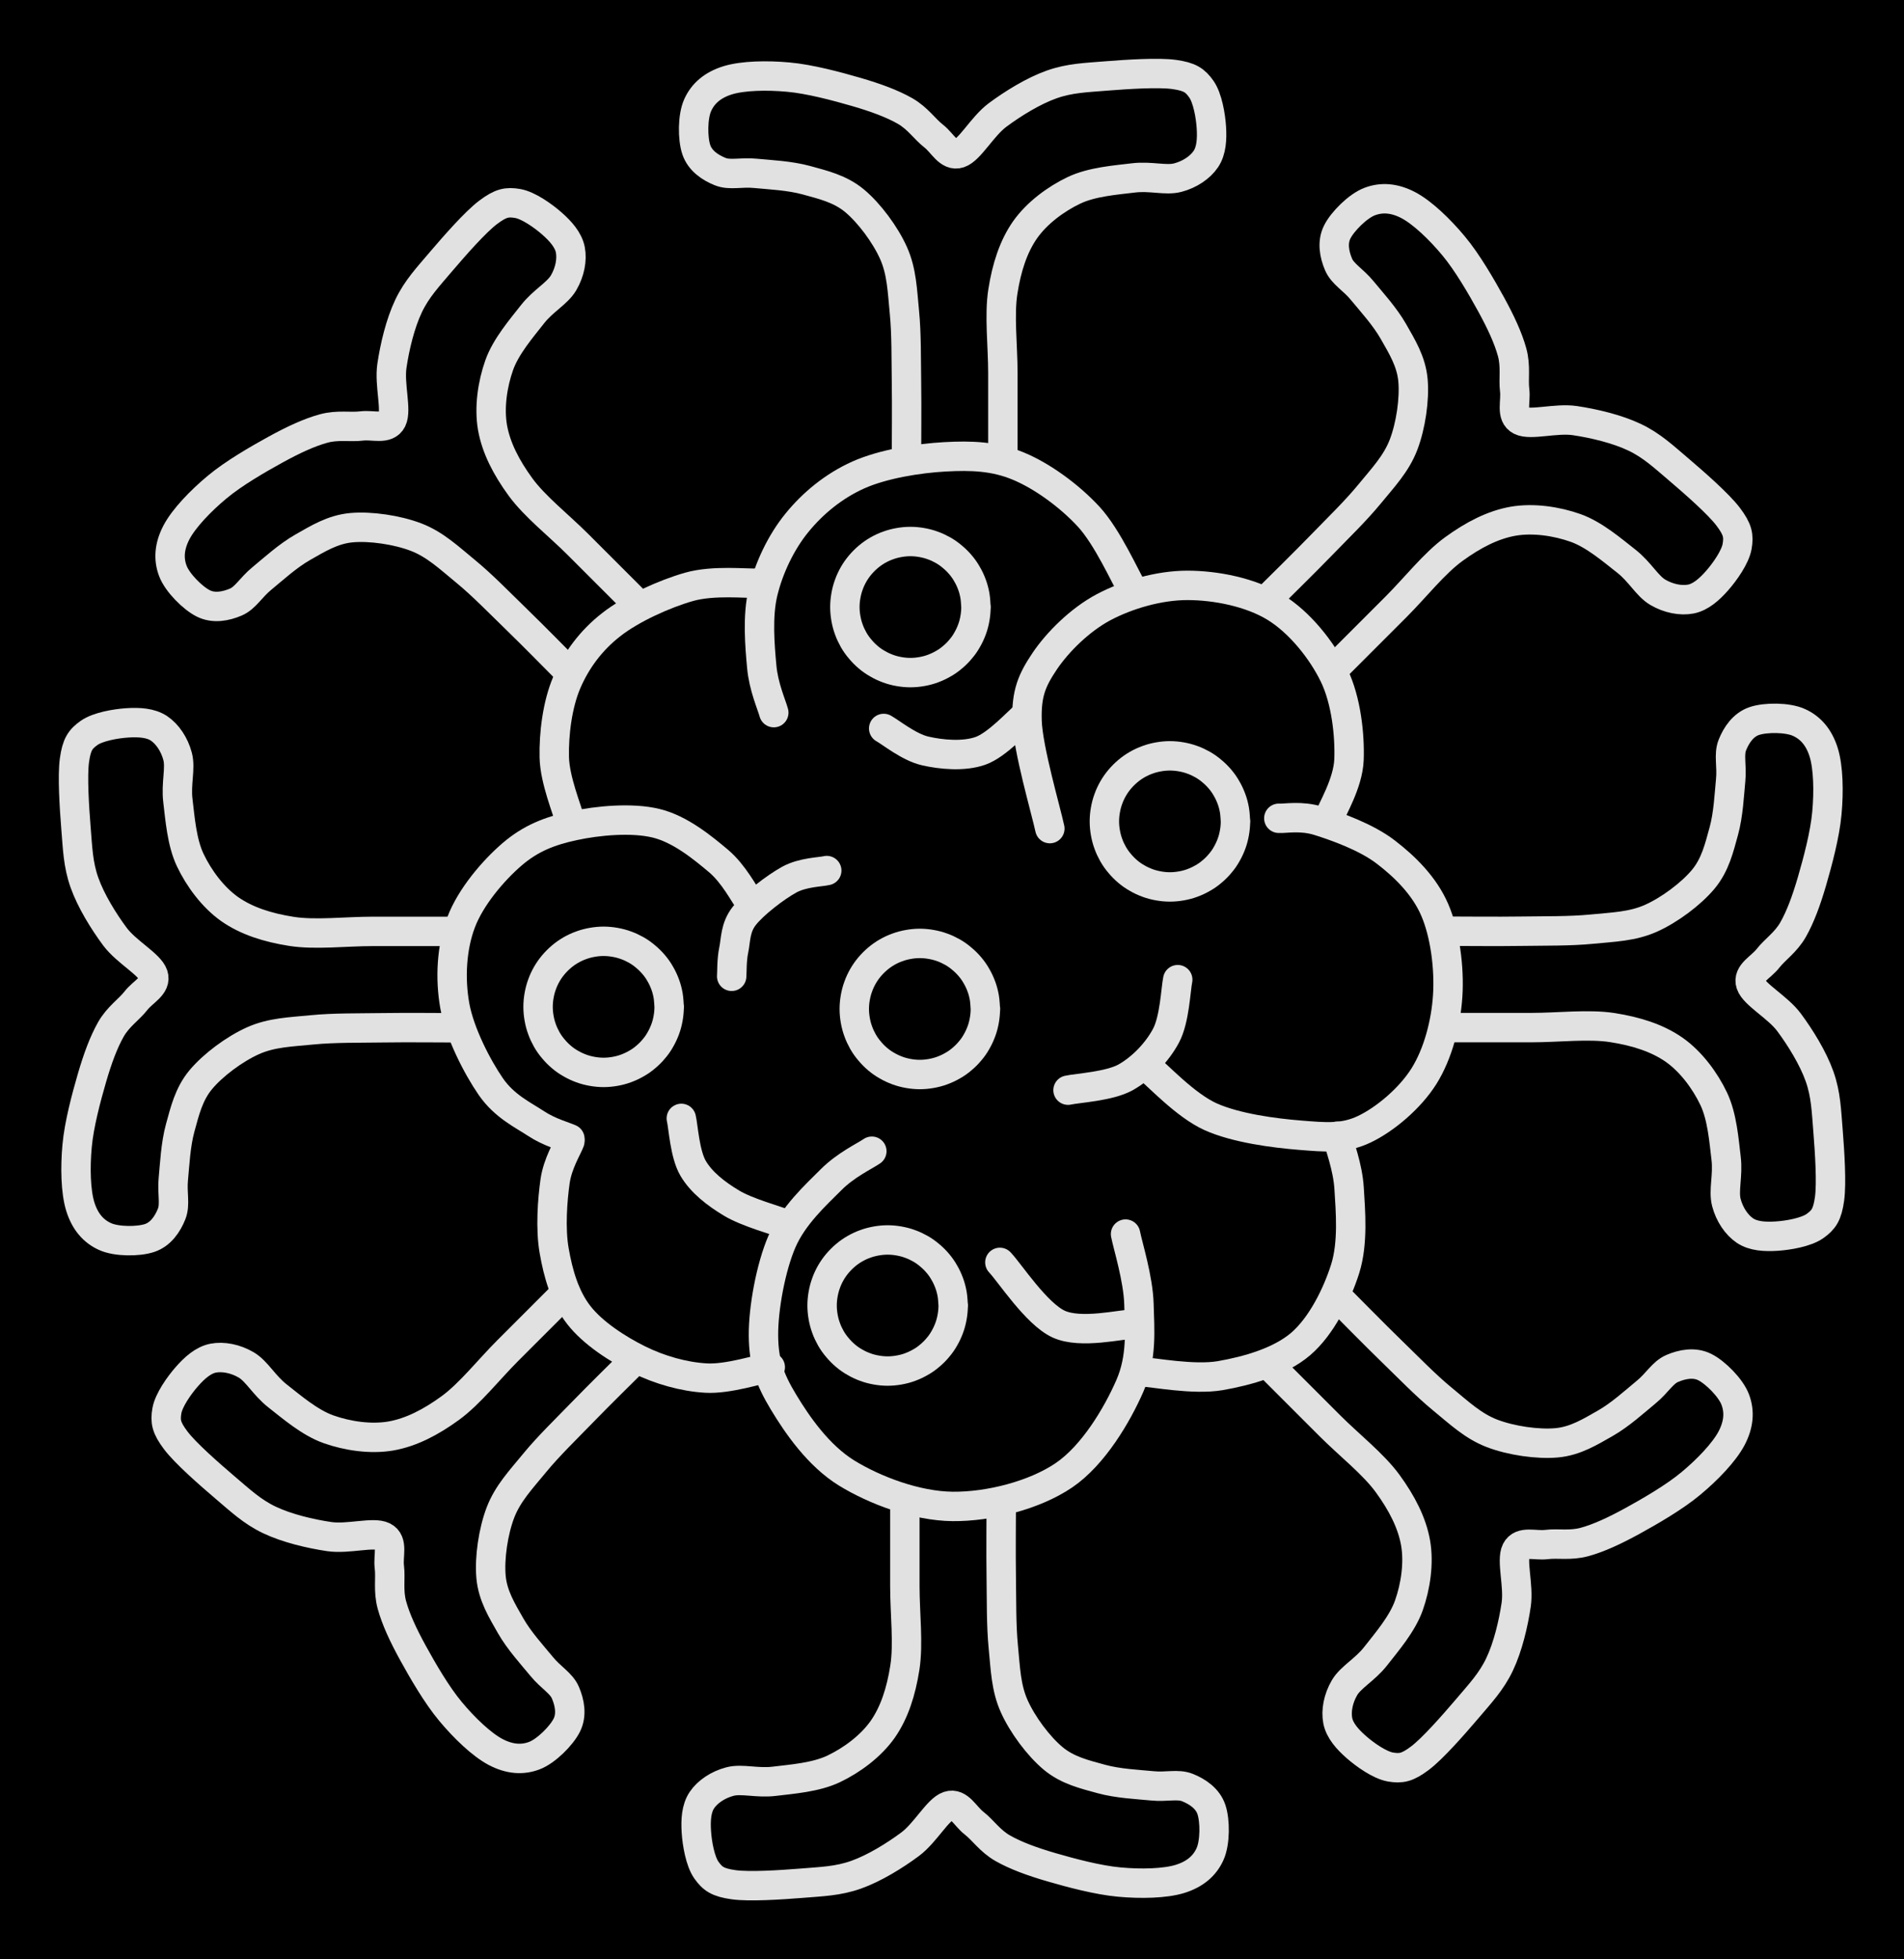 <svg version="1.1" xmlns="http://www.w3.org/2000/svg" viewBox="0 0 258.972 266.457" width="258.972" height="266.457" class="excalidraw-svg"><!-- svg-source:excalidraw --><defs><style class="style-fonts">
      </style></defs><rect x="0" y="0" width="258.972" height="266.457" fill="#000000"></rect><g stroke-linecap="round"><g transform="translate(112.449 118.399) rotate(0 -6.464 7.19)"><path d="M0 0 C-0.85 0.21, -3.25 0.22, -5.11 1.24 C-6.98 2.27, -9.96 4.56, -11.21 6.16 C-12.47 7.75, -12.36 9.44, -12.65 10.81 C-12.94 12.18, -12.88 13.79, -12.93 14.38 M0 0 C-0.85 0.21, -3.25 0.22, -5.11 1.24 C-6.98 2.27, -9.96 4.56, -11.21 6.16 C-12.47 7.75, -12.36 9.44, -12.65 10.81 C-12.94 12.18, -12.88 13.79, -12.93 14.38" stroke="#E1E1E1" stroke-width="4" fill="none"></path></g></g><mask></mask><g stroke-linecap="round"><g transform="translate(101.944 122.605) rotate(0 -20.04 10.816)"><path d="M0 0 C-0.71 -0.92, -2.12 -3.75, -4.24 -5.53 C-6.35 -7.3, -9.43 -9.85, -12.71 -10.64 C-15.99 -11.44, -20.65 -11.01, -23.91 -10.3 C-27.17 -9.6, -29.75 -8.6, -32.3 -6.41 C-34.85 -4.22, -37.94 -0.6, -39.23 2.84 C-40.53 6.28, -40.75 10.48, -40.08 14.21 C-39.4 17.93, -37.02 22.52, -35.18 25.19 C-33.34 27.85, -30.81 29.03, -29.02 30.21 C-27.23 31.39, -25.2 31.93, -24.43 32.28 M0 0 C-0.71 -0.92, -2.12 -3.75, -4.24 -5.53 C-6.35 -7.3, -9.43 -9.85, -12.71 -10.64 C-15.99 -11.44, -20.65 -11.01, -23.91 -10.3 C-27.17 -9.6, -29.75 -8.6, -32.3 -6.41 C-34.85 -4.22, -37.94 -0.6, -39.23 2.84 C-40.53 6.28, -40.75 10.48, -40.08 14.21 C-39.4 17.93, -37.02 22.52, -35.18 25.19 C-33.34 27.85, -30.81 29.03, -29.02 30.21 C-27.23 31.39, -25.2 31.93, -24.43 32.28" stroke="#E1E1E1" stroke-width="4" fill="none"></path></g></g><mask></mask><g stroke-linecap="round"><g transform="translate(77.508 155.222) rotate(0 12.562 16.102)"><path d="M0 0 C-0.33 0.91, -1.65 2.96, -2.01 5.44 C-2.36 7.92, -2.67 11.87, -2.13 14.9 C-1.6 17.93, -0.71 21.15, 1.21 23.62 C3.12 26.08, 6.47 28.25, 9.35 29.68 C12.23 31.11, 15.53 32.03, 18.51 32.2 C21.5 32.38, 25.8 30.97, 27.26 30.72 M0 0 C-0.33 0.91, -1.65 2.96, -2.01 5.44 C-2.36 7.92, -2.67 11.87, -2.13 14.9 C-1.6 17.93, -0.71 21.15, 1.21 23.62 C3.12 26.08, 6.47 28.25, 9.35 29.68 C12.23 31.11, 15.53 32.03, 18.51 32.2 C21.5 32.38, 25.8 30.97, 27.26 30.72" stroke="#E1E1E1" stroke-width="4" fill="none"></path></g></g><mask></mask><g stroke-linecap="round"><g transform="translate(118.582 156.57) rotate(0 10.794 24.156)"><path d="M0 0 C-0.93 0.65, -3.52 1.84, -5.56 3.89 C-7.6 5.93, -10.69 8.74, -12.22 12.27 C-13.75 15.8, -14.77 21.42, -14.74 25.07 C-14.71 28.71, -13.9 31, -12.02 34.11 C-10.14 37.23, -7.27 41.39, -3.44 43.76 C0.4 46.12, 6.06 48.26, 10.99 48.31 C15.92 48.36, 22.11 46.8, 26.13 44.07 C30.15 41.34, 33.39 35.82, 35.09 31.93 C36.79 28.05, 36.42 24.22, 36.33 20.78 C36.23 17.33, 34.82 12.86, 34.51 11.27 M0 0 C-0.93 0.65, -3.52 1.84, -5.56 3.89 C-7.6 5.93, -10.69 8.74, -12.22 12.27 C-13.75 15.8, -14.77 21.42, -14.74 25.07 C-14.71 28.71, -13.9 31, -12.02 34.11 C-10.14 37.23, -7.27 41.39, -3.44 43.76 C0.4 46.12, 6.06 48.26, 10.99 48.31 C15.92 48.36, 22.11 46.8, 26.13 44.07 C30.15 41.34, 33.39 35.82, 35.09 31.93 C36.79 28.05, 36.42 24.22, 36.33 20.78 C36.23 17.33, 34.82 12.86, 34.51 11.27" stroke="#E1E1E1" stroke-width="4" fill="none"></path></g></g><mask></mask><g stroke-linecap="round"><g transform="translate(155.051 186.544) rotate(0 14.227 -15.732)"><path d="M0 0 C1.82 0.09, 7.27 1.17, 10.91 0.55 C14.55 -0.08, 19.01 -1.32, 21.85 -3.75 C24.68 -6.17, 26.81 -10.49, 27.92 -14.01 C29.02 -17.53, 28.63 -21.88, 28.45 -24.88 C28.27 -27.88, 27.1 -30.82, 26.83 -32.01 M0 0 C1.82 0.09, 7.27 1.17, 10.91 0.55 C14.55 -0.08, 19.01 -1.32, 21.85 -3.75 C24.68 -6.17, 26.81 -10.49, 27.92 -14.01 C29.02 -17.53, 28.63 -21.88, 28.45 -24.88 C28.27 -27.88, 27.1 -30.82, 26.83 -32.01" stroke="#E1E1E1" stroke-width="4" fill="none"></path></g></g><mask></mask><g stroke-linecap="round"><g transform="translate(145.269 148.267) rotate(0 7.46 -7.516)"><path d="M0 0 C1.3 -0.29, 5.6 -0.51, 7.82 -1.74 C10.04 -2.98, 12.14 -5.18, 13.32 -7.4 C14.51 -9.61, 14.65 -13.76, 14.92 -15.03 M0 0 C1.3 -0.29, 5.6 -0.51, 7.82 -1.74 C10.04 -2.98, 12.14 -5.18, 13.32 -7.4 C14.51 -9.61, 14.65 -13.76, 14.92 -15.03" stroke="#E1E1E1" stroke-width="4" fill="none"></path></g></g><mask></mask><g stroke-linecap="round"><g transform="translate(155.988 145.059) rotate(0 20.46 -12.22)"><path d="M0 0 C1.45 1.14, 5.22 5.27, 8.69 6.83 C12.16 8.38, 17.33 9.05, 20.81 9.33 C24.3 9.61, 26.77 9.86, 29.58 8.52 C32.4 7.18, 35.81 4.31, 37.7 1.29 C39.59 -1.74, 40.68 -5.87, 40.92 -9.63 C41.16 -13.4, 40.57 -18.05, 39.16 -21.31 C37.76 -24.57, 35.11 -27.18, 32.48 -29.19 C29.85 -31.21, 25.8 -32.65, 23.38 -33.41 C20.96 -34.17, 18.85 -33.71, 17.95 -33.77 M0 0 C1.45 1.14, 5.22 5.27, 8.69 6.83 C12.16 8.38, 17.33 9.05, 20.81 9.33 C24.3 9.61, 26.77 9.86, 29.58 8.52 C32.4 7.18, 35.81 4.31, 37.7 1.29 C39.59 -1.74, 40.68 -5.87, 40.92 -9.63 C41.16 -13.4, 40.57 -18.05, 39.16 -21.31 C37.76 -24.57, 35.11 -27.18, 32.48 -29.19 C29.85 -31.21, 25.8 -32.65, 23.38 -33.41 C20.96 -34.17, 18.85 -33.71, 17.95 -33.77" stroke="#E1E1E1" stroke-width="4" fill="none"></path></g></g><mask></mask><g stroke-linecap="round"><g transform="translate(180.684 111.433) rotate(0 -19.098 -15.282)"><path d="M0 0 C0.47 -1.35, 2.67 -4.86, 2.8 -8.13 C2.92 -11.39, 2.44 -16.14, 0.77 -19.59 C-0.91 -23.04, -3.92 -26.8, -7.24 -28.84 C-10.57 -30.88, -15.29 -31.82, -19.18 -31.82 C-23.07 -31.82, -27.35 -30.56, -30.58 -28.85 C-33.81 -27.13, -36.83 -24.11, -38.57 -21.54 C-40.3 -18.96, -41.11 -17.18, -40.99 -13.39 C-40.88 -9.59, -38.41 -1.18, -37.89 1.26 M0 0 C0.47 -1.35, 2.67 -4.86, 2.8 -8.13 C2.92 -11.39, 2.44 -16.14, 0.77 -19.59 C-0.91 -23.04, -3.92 -26.8, -7.24 -28.84 C-10.57 -30.88, -15.29 -31.82, -19.18 -31.82 C-23.07 -31.82, -27.35 -30.56, -30.58 -28.85 C-33.81 -27.13, -36.83 -24.11, -38.57 -21.54 C-40.3 -18.96, -41.11 -17.18, -40.99 -13.39 C-40.88 -9.59, -38.41 -1.18, -37.89 1.26" stroke="#E1E1E1" stroke-width="4" fill="none"></path></g></g><mask></mask><g stroke-linecap="round"><g transform="translate(120.195 99.072) rotate(0 9.651 0.649)"><path d="M0 0 C0.93 0.51, 3.42 2.54, 5.61 3.05 C7.8 3.56, 10.87 3.85, 13.15 3.05 C15.43 2.25, 18.28 -0.95, 19.3 -1.76 M0 0 C0.93 0.51, 3.42 2.54, 5.61 3.05 C7.8 3.56, 10.87 3.85, 13.15 3.05 C15.43 2.25, 18.28 -0.95, 19.3 -1.76" stroke="#E1E1E1" stroke-width="4" fill="none"></path></g></g><mask></mask><g stroke-linecap="round"><g transform="translate(154.097 80.261) rotate(0 -25.246 -0.735)"><path d="M0 0 C-1.01 -1.67, -3.44 -7.2, -6.04 -10.01 C-8.64 -12.82, -12.33 -15.52, -15.59 -16.87 C-18.84 -18.22, -21.96 -18.33, -25.59 -18.13 C-29.21 -17.93, -33.99 -17.16, -37.34 -15.67 C-40.69 -14.17, -43.54 -11.82, -45.7 -9.16 C-47.87 -6.51, -49.52 -3, -50.31 0.26 C-51.11 3.52, -50.74 7.66, -50.49 10.39 C-50.25 13.13, -49.13 15.61, -48.85 16.66 M0 0 C-1.01 -1.67, -3.44 -7.2, -6.04 -10.01 C-8.64 -12.82, -12.33 -15.52, -15.59 -16.87 C-18.84 -18.22, -21.96 -18.33, -25.59 -18.13 C-29.21 -17.93, -33.99 -17.16, -37.34 -15.67 C-40.69 -14.17, -43.54 -11.82, -45.7 -9.16 C-47.87 -6.51, -49.52 -3, -50.31 0.26 C-51.11 3.52, -50.74 7.66, -50.49 10.39 C-50.25 13.13, -49.13 15.61, -48.85 16.66" stroke="#E1E1E1" stroke-width="4" fill="none"></path></g></g><mask></mask><g stroke-linecap="round"><g transform="translate(103.08 79.312) rotate(0 -13.846 16.126)"><path d="M0 0 C-1.56 0.08, -6.03 -0.44, -9.35 0.5 C-12.67 1.44, -17.16 3.46, -19.93 5.63 C-22.71 7.79, -24.7 10.51, -25.99 13.51 C-27.28 16.52, -27.76 20.55, -27.69 23.67 C-27.62 26.79, -25.92 30.82, -25.57 32.25 M0 0 C-1.56 0.08, -6.03 -0.44, -9.35 0.5 C-12.67 1.44, -17.16 3.46, -19.93 5.63 C-22.71 7.79, -24.7 10.51, -25.99 13.51 C-27.28 16.52, -27.76 20.55, -27.69 23.67 C-27.62 26.79, -25.92 30.82, -25.57 32.25" stroke="#E1E1E1" stroke-width="4" fill="none"></path></g></g><mask></mask><g stroke-linecap="round" transform="translate(114.915 73.647) rotate(0 8.914 8.914)"><path d="M17.83 8.91 C17.83 9.43, 17.78 9.95, 17.69 10.46 C17.6 10.97, 17.47 11.48, 17.29 11.96 C17.11 12.45, 16.89 12.92, 16.63 13.37 C16.38 13.82, 16.08 14.25, 15.74 14.64 C15.41 15.04, 15.04 15.41, 14.64 15.74 C14.25 16.08, 13.82 16.38, 13.37 16.63 C12.92 16.89, 12.45 17.11, 11.96 17.29 C11.48 17.47, 10.97 17.6, 10.46 17.69 C9.95 17.78, 9.43 17.83, 8.91 17.83 C8.4 17.83, 7.87 17.78, 7.37 17.69 C6.86 17.6, 6.35 17.47, 5.87 17.29 C5.38 17.11, 4.9 16.89, 4.46 16.63 C4.01 16.38, 3.58 16.08, 3.18 15.74 C2.79 15.41, 2.42 15.04, 2.09 14.64 C1.75 14.25, 1.45 13.82, 1.19 13.37 C0.94 12.92, 0.71 12.45, 0.54 11.96 C0.36 11.48, 0.23 10.97, 0.14 10.46 C0.05 9.95, 0 9.43, 0 8.91 C0 8.4, 0.05 7.87, 0.14 7.37 C0.23 6.86, 0.36 6.35, 0.54 5.87 C0.71 5.38, 0.94 4.9, 1.19 4.46 C1.45 4.01, 1.75 3.58, 2.09 3.18 C2.42 2.79, 2.79 2.42, 3.18 2.09 C3.58 1.75, 4.01 1.45, 4.46 1.19 C4.9 0.94, 5.38 0.71, 5.87 0.54 C6.35 0.36, 6.86 0.23, 7.37 0.14 C7.87 0.05, 8.4 0, 8.91 0 C9.43 0, 9.95 0.05, 10.46 0.14 C10.97 0.23, 11.48 0.36, 11.96 0.54 C12.45 0.71, 12.92 0.94, 13.37 1.19 C13.82 1.45, 14.25 1.75, 14.64 2.09 C15.04 2.42, 15.41 2.79, 15.74 3.18 C16.08 3.58, 16.38 4.01, 16.63 4.46 C16.89 4.9, 17.11 5.38, 17.29 5.87 C17.47 6.35, 17.6 6.86, 17.69 7.37 C17.78 7.87, 17.81 8.66, 17.83 8.91 C17.85 9.17, 17.85 8.66, 17.83 8.91" stroke="#E1E1E1" stroke-width="4" fill="none"></path></g><g stroke-linecap="round" transform="translate(150.211 102.796) rotate(0 8.914 8.914)"><path d="M17.83 8.91 C17.83 9.43, 17.78 9.95, 17.69 10.46 C17.6 10.97, 17.47 11.48, 17.29 11.96 C17.11 12.45, 16.89 12.92, 16.63 13.37 C16.38 13.82, 16.08 14.25, 15.74 14.64 C15.41 15.04, 15.04 15.41, 14.64 15.74 C14.25 16.08, 13.82 16.38, 13.37 16.63 C12.92 16.89, 12.45 17.11, 11.96 17.29 C11.48 17.47, 10.97 17.6, 10.46 17.69 C9.95 17.78, 9.43 17.83, 8.91 17.83 C8.4 17.83, 7.87 17.78, 7.37 17.69 C6.86 17.6, 6.35 17.47, 5.87 17.29 C5.38 17.11, 4.9 16.89, 4.46 16.63 C4.01 16.38, 3.58 16.08, 3.18 15.74 C2.79 15.41, 2.42 15.04, 2.09 14.64 C1.75 14.25, 1.45 13.82, 1.19 13.37 C0.94 12.92, 0.71 12.45, 0.54 11.96 C0.36 11.48, 0.23 10.97, 0.14 10.46 C0.05 9.95, 0 9.43, 0 8.91 C0 8.4, 0.05 7.87, 0.14 7.37 C0.23 6.86, 0.36 6.35, 0.54 5.87 C0.71 5.38, 0.94 4.9, 1.19 4.46 C1.45 4.01, 1.75 3.58, 2.09 3.18 C2.42 2.79, 2.79 2.42, 3.18 2.09 C3.58 1.75, 4.01 1.45, 4.46 1.19 C4.9 0.94, 5.38 0.71, 5.87 0.54 C6.35 0.36, 6.86 0.23, 7.37 0.14 C7.87 0.05, 8.4 0, 8.91 0 C9.43 0, 9.95 0.05, 10.46 0.14 C10.97 0.23, 11.48 0.36, 11.96 0.54 C12.45 0.71, 12.92 0.94, 13.37 1.19 C13.82 1.45, 14.25 1.75, 14.64 2.09 C15.04 2.42, 15.41 2.79, 15.74 3.18 C16.08 3.58, 16.38 4.01, 16.63 4.46 C16.89 4.9, 17.11 5.38, 17.29 5.87 C17.47 6.35, 17.6 6.86, 17.69 7.37 C17.78 7.87, 17.81 8.66, 17.83 8.91 C17.85 9.17, 17.85 8.66, 17.83 8.91" stroke="#E1E1E1" stroke-width="4" fill="none"></path></g><g stroke-linecap="round" transform="translate(116.194 128.307) rotate(0 8.914 8.914)"><path d="M17.83 8.91 C17.83 9.43, 17.78 9.95, 17.69 10.46 C17.6 10.97, 17.47 11.48, 17.29 11.96 C17.11 12.45, 16.89 12.92, 16.63 13.37 C16.38 13.82, 16.08 14.25, 15.74 14.64 C15.41 15.04, 15.04 15.41, 14.64 15.74 C14.25 16.08, 13.82 16.38, 13.37 16.63 C12.92 16.89, 12.45 17.11, 11.96 17.29 C11.48 17.47, 10.97 17.6, 10.46 17.69 C9.95 17.78, 9.43 17.83, 8.91 17.83 C8.4 17.83, 7.87 17.78, 7.37 17.69 C6.86 17.6, 6.35 17.47, 5.87 17.29 C5.38 17.11, 4.9 16.89, 4.46 16.63 C4.01 16.38, 3.58 16.08, 3.18 15.74 C2.79 15.41, 2.42 15.04, 2.09 14.64 C1.75 14.25, 1.45 13.82, 1.19 13.37 C0.94 12.92, 0.71 12.45, 0.54 11.96 C0.36 11.48, 0.23 10.97, 0.14 10.46 C0.05 9.95, 0 9.43, 0 8.91 C0 8.4, 0.05 7.87, 0.14 7.37 C0.23 6.86, 0.36 6.35, 0.54 5.87 C0.71 5.38, 0.94 4.9, 1.19 4.46 C1.45 4.01, 1.75 3.58, 2.09 3.18 C2.42 2.79, 2.79 2.42, 3.18 2.09 C3.58 1.75, 4.01 1.45, 4.46 1.19 C4.9 0.94, 5.38 0.71, 5.87 0.54 C6.35 0.36, 6.86 0.23, 7.37 0.14 C7.87 0.05, 8.4 0, 8.91 0 C9.43 0, 9.95 0.05, 10.46 0.14 C10.97 0.23, 11.48 0.36, 11.96 0.54 C12.45 0.71, 12.92 0.94, 13.37 1.19 C13.82 1.45, 14.25 1.75, 14.64 2.09 C15.04 2.42, 15.41 2.79, 15.74 3.18 C16.08 3.58, 16.38 4.01, 16.63 4.46 C16.89 4.9, 17.11 5.38, 17.29 5.87 C17.47 6.35, 17.6 6.86, 17.69 7.37 C17.78 7.87, 17.81 8.66, 17.83 8.91 C17.85 9.17, 17.85 8.66, 17.83 8.91" stroke="#E1E1E1" stroke-width="4" fill="none"></path></g><g stroke-linecap="round" transform="translate(73.185 128.02) rotate(0 8.914 8.914)"><path d="M17.83 8.91 C17.83 9.43, 17.78 9.95, 17.69 10.46 C17.6 10.97, 17.47 11.48, 17.29 11.96 C17.11 12.45, 16.89 12.92, 16.63 13.37 C16.38 13.82, 16.08 14.25, 15.74 14.64 C15.41 15.04, 15.04 15.41, 14.64 15.74 C14.25 16.08, 13.82 16.38, 13.37 16.63 C12.92 16.89, 12.45 17.11, 11.96 17.29 C11.48 17.47, 10.97 17.6, 10.46 17.69 C9.95 17.78, 9.43 17.83, 8.91 17.83 C8.4 17.83, 7.87 17.78, 7.37 17.69 C6.86 17.6, 6.35 17.47, 5.87 17.29 C5.38 17.11, 4.9 16.89, 4.46 16.63 C4.01 16.38, 3.58 16.08, 3.18 15.74 C2.79 15.41, 2.42 15.04, 2.09 14.64 C1.75 14.25, 1.45 13.82, 1.19 13.37 C0.94 12.92, 0.71 12.45, 0.54 11.96 C0.36 11.48, 0.23 10.97, 0.14 10.46 C0.05 9.95, 0 9.43, 0 8.91 C0 8.4, 0.05 7.87, 0.14 7.37 C0.23 6.86, 0.36 6.35, 0.54 5.87 C0.71 5.38, 0.94 4.9, 1.19 4.46 C1.45 4.01, 1.75 3.58, 2.09 3.18 C2.42 2.79, 2.79 2.42, 3.18 2.09 C3.58 1.75, 4.01 1.45, 4.46 1.19 C4.9 0.94, 5.38 0.71, 5.87 0.54 C6.35 0.36, 6.86 0.23, 7.37 0.14 C7.87 0.05, 8.4 0, 8.91 0 C9.43 0, 9.95 0.05, 10.46 0.14 C10.97 0.23, 11.48 0.36, 11.96 0.54 C12.45 0.71, 12.92 0.94, 13.37 1.19 C13.82 1.45, 14.25 1.75, 14.64 2.09 C15.04 2.42, 15.41 2.79, 15.74 3.18 C16.08 3.58, 16.38 4.01, 16.63 4.46 C16.89 4.9, 17.11 5.38, 17.29 5.87 C17.47 6.35, 17.6 6.86, 17.69 7.37 C17.78 7.87, 17.81 8.66, 17.83 8.91 C17.85 9.17, 17.85 8.66, 17.83 8.91" stroke="#E1E1E1" stroke-width="4" fill="none"></path></g><g stroke-linecap="round" transform="translate(111.817 168.638) rotate(0 8.914 8.914)"><path d="M17.83 8.91 C17.83 9.43, 17.78 9.95, 17.69 10.46 C17.6 10.97, 17.47 11.48, 17.29 11.96 C17.11 12.45, 16.89 12.92, 16.63 13.37 C16.38 13.82, 16.08 14.25, 15.74 14.64 C15.41 15.04, 15.04 15.41, 14.64 15.74 C14.25 16.08, 13.82 16.38, 13.37 16.63 C12.92 16.89, 12.45 17.11, 11.96 17.29 C11.48 17.47, 10.97 17.6, 10.46 17.69 C9.95 17.78, 9.43 17.83, 8.91 17.83 C8.4 17.83, 7.87 17.78, 7.37 17.69 C6.86 17.6, 6.35 17.47, 5.87 17.29 C5.38 17.11, 4.9 16.89, 4.46 16.63 C4.01 16.38, 3.58 16.08, 3.18 15.74 C2.79 15.41, 2.42 15.04, 2.09 14.64 C1.75 14.25, 1.45 13.82, 1.19 13.37 C0.94 12.92, 0.71 12.45, 0.54 11.96 C0.36 11.48, 0.23 10.97, 0.14 10.46 C0.05 9.95, 0 9.43, 0 8.91 C0 8.4, 0.05 7.87, 0.14 7.37 C0.23 6.86, 0.36 6.35, 0.54 5.87 C0.71 5.38, 0.94 4.9, 1.19 4.46 C1.45 4.01, 1.75 3.58, 2.09 3.18 C2.42 2.79, 2.79 2.42, 3.18 2.09 C3.58 1.75, 4.01 1.45, 4.46 1.19 C4.9 0.94, 5.38 0.71, 5.87 0.54 C6.35 0.36, 6.86 0.23, 7.37 0.14 C7.87 0.05, 8.4 0, 8.91 0 C9.43 0, 9.95 0.05, 10.46 0.14 C10.97 0.23, 11.48 0.36, 11.96 0.54 C12.45 0.71, 12.92 0.94, 13.37 1.19 C13.82 1.45, 14.25 1.75, 14.64 2.09 C15.04 2.42, 15.41 2.79, 15.74 3.18 C16.08 3.58, 16.38 4.01, 16.63 4.46 C16.89 4.9, 17.11 5.38, 17.29 5.87 C17.47 6.35, 17.6 6.86, 17.69 7.37 C17.78 7.87, 17.81 8.66, 17.83 8.91 C17.85 9.17, 17.85 8.66, 17.83 8.91" stroke="#E1E1E1" stroke-width="4" fill="none"></path></g><g stroke-linecap="round"><g transform="translate(106.89 166.486) rotate(0 -7.109 -7.188)"><path d="M0 0 C-1.23 -0.48, -5.29 -1.59, -7.39 -2.86 C-9.49 -4.12, -11.48 -5.66, -12.61 -7.58 C-13.75 -9.5, -13.95 -13.24, -14.22 -14.38 M0 0 C-1.23 -0.48, -5.29 -1.59, -7.39 -2.86 C-9.49 -4.12, -11.48 -5.66, -12.61 -7.58 C-13.75 -9.5, -13.95 -13.24, -14.22 -14.38" stroke="#E1E1E1" stroke-width="4" fill="none"></path></g></g><mask></mask><g stroke-linecap="round"><g transform="translate(154.227 180.079) rotate(0 -9.113 -4.195)"><path d="M0 0 C-1.71 0, -7.21 1.4, -10.24 0 C-13.28 -1.4, -16.89 -6.99, -18.23 -8.39 M0 0 C-1.71 0, -7.21 1.4, -10.24 0 C-13.28 -1.4, -16.89 -6.99, -18.23 -8.39" stroke="#E1E1E1" stroke-width="4" fill="none"></path></g></g><mask></mask><g stroke-linecap="round"><g transform="translate(61.818 126.671) rotate(0 -25.838 6.672)"><path d="M0 0 C-1.85 0, -7.39 0, -11.09 0 C-14.78 0, -18.92 0.51, -22.17 0 C-25.42 -0.51, -28.28 -1.42, -30.58 -3.03 C-32.87 -4.65, -34.76 -7.22, -35.93 -9.67 C-37.1 -12.12, -37.33 -15.39, -37.62 -17.75 C-37.91 -20.1, -37.23 -22.15, -37.66 -23.79 C-38.09 -25.43, -39.05 -26.84, -40.19 -27.61 C-41.33 -28.37, -42.9 -28.46, -44.48 -28.36 C-46.07 -28.26, -48.49 -27.84, -49.69 -27 C-50.89 -26.15, -51.39 -25.44, -51.69 -23.29 C-51.99 -21.14, -51.71 -16.89, -51.49 -14.11 C-51.26 -11.33, -51.21 -9.1, -50.33 -6.63 C-49.45 -4.15, -47.74 -1.38, -46.18 0.72 C-44.62 2.81, -41.45 4.48, -40.97 5.93 C-40.49 7.38, -42.36 8.18, -43.32 9.42 C-44.28 10.65, -45.73 11.57, -46.73 13.32 C-47.73 15.08, -48.54 17.29, -49.31 19.93 C-50.08 22.58, -51.07 26.27, -51.33 29.18 C-51.6 32.1, -51.53 35.37, -50.9 37.42 C-50.26 39.48, -49.11 40.79, -47.54 41.5 C-45.97 42.22, -42.98 42.21, -41.47 41.7 C-39.96 41.2, -39.02 39.8, -38.48 38.45 C-37.94 37.11, -38.44 35.6, -38.24 33.64 C-38.05 31.69, -37.93 28.98, -37.31 26.73 C-36.69 24.49, -36.16 22.15, -34.51 20.17 C-32.86 18.19, -29.93 16, -27.4 14.87 C-24.87 13.74, -22.28 13.68, -19.34 13.39 C-16.4 13.1, -12.99 13.16, -9.76 13.11 C-6.53 13.06, -1.62 13.11, 0.01 13.11 M0 0 C-1.85 0, -7.39 0, -11.09 0 C-14.78 0, -18.92 0.51, -22.17 0 C-25.42 -0.51, -28.28 -1.42, -30.58 -3.03 C-32.87 -4.65, -34.76 -7.22, -35.93 -9.67 C-37.1 -12.12, -37.33 -15.39, -37.62 -17.75 C-37.91 -20.1, -37.23 -22.15, -37.66 -23.79 C-38.09 -25.43, -39.05 -26.84, -40.19 -27.61 C-41.33 -28.37, -42.9 -28.46, -44.48 -28.36 C-46.07 -28.26, -48.49 -27.84, -49.69 -27 C-50.89 -26.15, -51.39 -25.44, -51.69 -23.29 C-51.99 -21.14, -51.71 -16.89, -51.49 -14.11 C-51.26 -11.33, -51.21 -9.1, -50.33 -6.63 C-49.45 -4.15, -47.74 -1.38, -46.18 0.72 C-44.62 2.81, -41.45 4.48, -40.97 5.93 C-40.49 7.38, -42.36 8.18, -43.32 9.42 C-44.28 10.65, -45.73 11.57, -46.73 13.32 C-47.73 15.08, -48.54 17.29, -49.31 19.93 C-50.08 22.58, -51.07 26.27, -51.33 29.18 C-51.6 32.1, -51.53 35.37, -50.9 37.42 C-50.26 39.48, -49.11 40.79, -47.54 41.5 C-45.97 42.22, -42.98 42.21, -41.47 41.7 C-39.96 41.2, -39.02 39.8, -38.48 38.45 C-37.94 37.11, -38.44 35.6, -38.24 33.64 C-38.05 31.69, -37.93 28.98, -37.31 26.73 C-36.69 24.49, -36.16 22.15, -34.51 20.17 C-32.86 18.19, -29.93 16, -27.4 14.87 C-24.87 13.74, -22.28 13.68, -19.34 13.39 C-16.4 13.1, -12.99 13.16, -9.76 13.11 C-6.53 13.06, -1.62 13.11, 0.01 13.11" stroke="#E1E1E1" stroke-width="4" fill="none"></path></g></g><mask></mask><g stroke-linecap="round"><g transform="translate(89.318 61.682) rotate(45 -25.838 6.672)"><path d="M0 0 C-1.85 0, -7.39 0, -11.09 0 C-14.78 0, -18.92 0.51, -22.17 0 C-25.42 -0.51, -28.28 -1.42, -30.58 -3.03 C-32.87 -4.65, -34.76 -7.22, -35.93 -9.67 C-37.1 -12.12, -37.33 -15.39, -37.62 -17.75 C-37.91 -20.1, -37.23 -22.15, -37.66 -23.79 C-38.09 -25.43, -39.05 -26.84, -40.19 -27.61 C-41.33 -28.37, -42.9 -28.46, -44.48 -28.36 C-46.07 -28.26, -48.49 -27.84, -49.69 -27 C-50.89 -26.15, -51.39 -25.44, -51.69 -23.29 C-51.99 -21.14, -51.71 -16.89, -51.49 -14.11 C-51.26 -11.33, -51.21 -9.1, -50.33 -6.63 C-49.45 -4.15, -47.74 -1.38, -46.18 0.72 C-44.62 2.81, -41.45 4.48, -40.97 5.93 C-40.49 7.38, -42.36 8.18, -43.32 9.42 C-44.28 10.65, -45.73 11.57, -46.73 13.32 C-47.73 15.08, -48.54 17.29, -49.31 19.93 C-50.08 22.58, -51.07 26.27, -51.33 29.18 C-51.6 32.1, -51.53 35.37, -50.9 37.42 C-50.26 39.48, -49.11 40.79, -47.54 41.5 C-45.97 42.22, -42.98 42.21, -41.47 41.7 C-39.96 41.2, -39.02 39.8, -38.48 38.45 C-37.94 37.11, -38.44 35.6, -38.24 33.64 C-38.05 31.69, -37.93 28.98, -37.31 26.73 C-36.69 24.49, -36.16 22.15, -34.51 20.17 C-32.86 18.19, -29.93 16, -27.4 14.87 C-24.87 13.74, -22.28 13.68, -19.34 13.39 C-16.4 13.1, -12.99 13.16, -9.76 13.11 C-6.53 13.06, -1.62 13.11, 0.01 13.11 M0 0 C-1.85 0, -7.39 0, -11.09 0 C-14.78 0, -18.92 0.51, -22.17 0 C-25.42 -0.51, -28.28 -1.42, -30.58 -3.03 C-32.87 -4.65, -34.76 -7.22, -35.93 -9.67 C-37.1 -12.12, -37.33 -15.39, -37.62 -17.75 C-37.91 -20.1, -37.23 -22.15, -37.66 -23.79 C-38.09 -25.43, -39.05 -26.84, -40.19 -27.61 C-41.33 -28.37, -42.9 -28.46, -44.48 -28.36 C-46.07 -28.26, -48.49 -27.84, -49.69 -27 C-50.89 -26.15, -51.39 -25.44, -51.69 -23.29 C-51.99 -21.14, -51.71 -16.89, -51.49 -14.11 C-51.26 -11.33, -51.21 -9.1, -50.33 -6.63 C-49.45 -4.15, -47.74 -1.38, -46.18 0.72 C-44.62 2.81, -41.45 4.48, -40.97 5.93 C-40.49 7.38, -42.36 8.18, -43.32 9.42 C-44.28 10.65, -45.73 11.57, -46.73 13.32 C-47.73 15.08, -48.54 17.29, -49.31 19.93 C-50.08 22.58, -51.07 26.27, -51.33 29.18 C-51.6 32.1, -51.53 35.37, -50.9 37.42 C-50.26 39.48, -49.11 40.79, -47.54 41.5 C-45.97 42.22, -42.98 42.21, -41.47 41.7 C-39.96 41.2, -39.02 39.8, -38.48 38.45 C-37.94 37.11, -38.44 35.6, -38.24 33.64 C-38.05 31.69, -37.93 28.98, -37.31 26.73 C-36.69 24.49, -36.16 22.15, -34.51 20.17 C-32.86 18.19, -29.93 16, -27.4 14.87 C-24.87 13.74, -22.28 13.68, -19.34 13.39 C-16.4 13.1, -12.99 13.16, -9.76 13.11 C-6.53 13.06, -1.62 13.11, 0.01 13.11" stroke="#E1E1E1" stroke-width="4" fill="none"></path></g></g><mask></mask><g stroke-linecap="round"><g transform="translate(155.571 29.308) rotate(90 -25.838 6.672)"><path d="M0 0 C-1.85 0, -7.39 0, -11.09 0 C-14.78 0, -18.92 0.51, -22.17 0 C-25.42 -0.51, -28.28 -1.42, -30.58 -3.03 C-32.87 -4.65, -34.76 -7.22, -35.93 -9.67 C-37.1 -12.12, -37.33 -15.39, -37.62 -17.75 C-37.91 -20.1, -37.23 -22.15, -37.66 -23.79 C-38.09 -25.43, -39.05 -26.84, -40.19 -27.61 C-41.33 -28.37, -42.9 -28.46, -44.48 -28.36 C-46.07 -28.26, -48.49 -27.84, -49.69 -27 C-50.89 -26.15, -51.39 -25.44, -51.69 -23.29 C-51.99 -21.14, -51.71 -16.89, -51.49 -14.11 C-51.26 -11.33, -51.21 -9.1, -50.33 -6.63 C-49.45 -4.15, -47.74 -1.38, -46.18 0.72 C-44.62 2.81, -41.45 4.48, -40.97 5.93 C-40.49 7.38, -42.36 8.18, -43.32 9.42 C-44.28 10.65, -45.73 11.57, -46.73 13.32 C-47.73 15.08, -48.54 17.29, -49.31 19.93 C-50.08 22.58, -51.07 26.27, -51.33 29.18 C-51.6 32.1, -51.53 35.37, -50.9 37.42 C-50.26 39.48, -49.11 40.79, -47.54 41.5 C-45.97 42.22, -42.98 42.21, -41.47 41.7 C-39.96 41.2, -39.02 39.8, -38.48 38.45 C-37.94 37.11, -38.44 35.6, -38.24 33.64 C-38.05 31.69, -37.93 28.98, -37.31 26.73 C-36.69 24.49, -36.16 22.15, -34.51 20.17 C-32.86 18.19, -29.93 16, -27.4 14.87 C-24.87 13.74, -22.28 13.68, -19.34 13.39 C-16.4 13.1, -12.99 13.16, -9.76 13.11 C-6.53 13.06, -1.62 13.11, 0.01 13.11 M0 0 C-1.85 0, -7.39 0, -11.09 0 C-14.78 0, -18.92 0.51, -22.17 0 C-25.42 -0.51, -28.28 -1.42, -30.58 -3.03 C-32.87 -4.65, -34.76 -7.22, -35.93 -9.67 C-37.1 -12.12, -37.33 -15.39, -37.62 -17.75 C-37.91 -20.1, -37.23 -22.15, -37.66 -23.79 C-38.09 -25.43, -39.05 -26.84, -40.19 -27.61 C-41.33 -28.37, -42.9 -28.46, -44.48 -28.36 C-46.07 -28.26, -48.49 -27.84, -49.69 -27 C-50.89 -26.15, -51.39 -25.44, -51.69 -23.29 C-51.99 -21.14, -51.71 -16.89, -51.49 -14.11 C-51.26 -11.33, -51.21 -9.1, -50.33 -6.63 C-49.45 -4.15, -47.74 -1.38, -46.18 0.72 C-44.62 2.81, -41.45 4.48, -40.97 5.93 C-40.49 7.38, -42.36 8.18, -43.32 9.42 C-44.28 10.65, -45.73 11.57, -46.73 13.32 C-47.73 15.08, -48.54 17.29, -49.31 19.93 C-50.08 22.58, -51.07 26.27, -51.33 29.18 C-51.6 32.1, -51.53 35.37, -50.9 37.42 C-50.26 39.48, -49.11 40.79, -47.54 41.5 C-45.97 42.22, -42.98 42.21, -41.47 41.7 C-39.96 41.2, -39.02 39.8, -38.48 38.45 C-37.94 37.11, -38.44 35.6, -38.24 33.64 C-38.05 31.69, -37.93 28.98, -37.31 26.73 C-36.69 24.49, -36.16 22.15, -34.51 20.17 C-32.86 18.19, -29.93 16, -27.4 14.87 C-24.87 13.74, -22.28 13.68, -19.34 13.39 C-16.4 13.1, -12.99 13.16, -9.76 13.11 C-6.53 13.06, -1.62 13.11, 0.01 13.11" stroke="#E1E1E1" stroke-width="4" fill="none"></path></g></g><mask></mask><g stroke-linecap="round"><g transform="translate(221.435 60.707) rotate(135 -25.838 6.672)"><path d="M0 0 C-1.85 0, -7.39 0, -11.09 0 C-14.78 0, -18.92 0.51, -22.17 0 C-25.42 -0.51, -28.28 -1.42, -30.58 -3.03 C-32.87 -4.65, -34.76 -7.22, -35.93 -9.67 C-37.1 -12.12, -37.33 -15.39, -37.62 -17.75 C-37.91 -20.1, -37.23 -22.15, -37.66 -23.79 C-38.09 -25.43, -39.05 -26.84, -40.19 -27.61 C-41.33 -28.37, -42.9 -28.46, -44.48 -28.36 C-46.07 -28.26, -48.49 -27.84, -49.69 -27 C-50.89 -26.15, -51.39 -25.44, -51.69 -23.29 C-51.99 -21.14, -51.71 -16.89, -51.49 -14.11 C-51.26 -11.33, -51.21 -9.1, -50.33 -6.63 C-49.45 -4.15, -47.74 -1.38, -46.18 0.72 C-44.62 2.81, -41.45 4.48, -40.97 5.93 C-40.49 7.38, -42.36 8.18, -43.32 9.42 C-44.28 10.65, -45.73 11.57, -46.73 13.32 C-47.73 15.08, -48.54 17.29, -49.31 19.93 C-50.08 22.58, -51.07 26.27, -51.33 29.18 C-51.6 32.1, -51.53 35.37, -50.9 37.42 C-50.26 39.48, -49.11 40.79, -47.54 41.5 C-45.97 42.22, -42.98 42.21, -41.47 41.7 C-39.96 41.2, -39.02 39.8, -38.48 38.45 C-37.94 37.11, -38.44 35.6, -38.24 33.64 C-38.05 31.69, -37.93 28.98, -37.31 26.73 C-36.69 24.49, -36.16 22.15, -34.51 20.17 C-32.86 18.19, -29.93 16, -27.4 14.87 C-24.87 13.74, -22.28 13.68, -19.34 13.39 C-16.4 13.1, -12.99 13.16, -9.76 13.11 C-6.53 13.06, -1.62 13.11, 0.01 13.11 M0 0 C-1.85 0, -7.39 0, -11.09 0 C-14.78 0, -18.92 0.51, -22.17 0 C-25.42 -0.51, -28.28 -1.42, -30.58 -3.03 C-32.87 -4.65, -34.76 -7.22, -35.93 -9.67 C-37.1 -12.12, -37.33 -15.39, -37.62 -17.75 C-37.91 -20.1, -37.23 -22.15, -37.66 -23.79 C-38.09 -25.43, -39.05 -26.84, -40.19 -27.61 C-41.33 -28.37, -42.9 -28.46, -44.48 -28.36 C-46.07 -28.26, -48.49 -27.84, -49.69 -27 C-50.89 -26.15, -51.39 -25.44, -51.69 -23.29 C-51.99 -21.14, -51.71 -16.89, -51.49 -14.11 C-51.26 -11.33, -51.21 -9.1, -50.33 -6.63 C-49.45 -4.15, -47.74 -1.38, -46.18 0.72 C-44.62 2.81, -41.45 4.48, -40.97 5.93 C-40.49 7.38, -42.36 8.18, -43.32 9.42 C-44.28 10.65, -45.73 11.57, -46.73 13.32 C-47.73 15.08, -48.54 17.29, -49.31 19.93 C-50.08 22.58, -51.07 26.27, -51.33 29.18 C-51.6 32.1, -51.53 35.37, -50.9 37.42 C-50.26 39.48, -49.11 40.79, -47.54 41.5 C-45.97 42.22, -42.98 42.21, -41.47 41.7 C-39.96 41.2, -39.02 39.8, -38.48 38.45 C-37.94 37.11, -38.44 35.6, -38.24 33.64 C-38.05 31.69, -37.93 28.98, -37.31 26.73 C-36.69 24.49, -36.16 22.15, -34.51 20.17 C-32.86 18.19, -29.93 16, -27.4 14.87 C-24.87 13.74, -22.28 13.68, -19.34 13.39 C-16.4 13.1, -12.99 13.16, -9.76 13.11 C-6.53 13.06, -1.62 13.11, 0.01 13.11" stroke="#E1E1E1" stroke-width="4" fill="none"></path></g></g><mask></mask><g stroke-linecap="round"><g transform="translate(248.83 126.415) rotate(180 -25.838 6.672)"><path d="M0 0 C-1.85 0, -7.39 0, -11.09 0 C-14.78 0, -18.92 0.51, -22.17 0 C-25.42 -0.51, -28.28 -1.42, -30.58 -3.03 C-32.87 -4.65, -34.76 -7.22, -35.93 -9.67 C-37.1 -12.12, -37.33 -15.39, -37.62 -17.75 C-37.91 -20.1, -37.23 -22.15, -37.66 -23.79 C-38.09 -25.43, -39.05 -26.84, -40.19 -27.61 C-41.33 -28.37, -42.9 -28.46, -44.48 -28.36 C-46.07 -28.26, -48.49 -27.84, -49.69 -27 C-50.89 -26.15, -51.39 -25.44, -51.69 -23.29 C-51.99 -21.14, -51.71 -16.89, -51.49 -14.11 C-51.26 -11.33, -51.21 -9.1, -50.33 -6.63 C-49.45 -4.15, -47.74 -1.38, -46.18 0.72 C-44.62 2.81, -41.45 4.48, -40.97 5.93 C-40.49 7.38, -42.36 8.18, -43.32 9.42 C-44.28 10.65, -45.73 11.57, -46.73 13.32 C-47.73 15.08, -48.54 17.29, -49.31 19.93 C-50.08 22.58, -51.07 26.27, -51.33 29.18 C-51.6 32.1, -51.53 35.37, -50.9 37.42 C-50.26 39.48, -49.11 40.79, -47.54 41.5 C-45.97 42.22, -42.98 42.21, -41.47 41.7 C-39.96 41.2, -39.02 39.8, -38.48 38.45 C-37.94 37.11, -38.44 35.6, -38.24 33.64 C-38.05 31.69, -37.93 28.98, -37.31 26.73 C-36.69 24.49, -36.16 22.15, -34.51 20.17 C-32.86 18.19, -29.93 16, -27.4 14.87 C-24.87 13.74, -22.28 13.68, -19.34 13.39 C-16.4 13.1, -12.99 13.16, -9.76 13.11 C-6.53 13.06, -1.62 13.11, 0.01 13.11 M0 0 C-1.85 0, -7.39 0, -11.09 0 C-14.78 0, -18.92 0.51, -22.17 0 C-25.42 -0.51, -28.28 -1.42, -30.58 -3.03 C-32.87 -4.65, -34.76 -7.22, -35.93 -9.67 C-37.1 -12.12, -37.33 -15.39, -37.62 -17.75 C-37.91 -20.1, -37.23 -22.15, -37.66 -23.79 C-38.09 -25.43, -39.05 -26.84, -40.19 -27.61 C-41.33 -28.37, -42.9 -28.46, -44.48 -28.36 C-46.07 -28.26, -48.49 -27.84, -49.69 -27 C-50.89 -26.15, -51.39 -25.44, -51.69 -23.29 C-51.99 -21.14, -51.71 -16.89, -51.49 -14.11 C-51.26 -11.33, -51.21 -9.1, -50.33 -6.63 C-49.45 -4.15, -47.74 -1.38, -46.18 0.72 C-44.62 2.81, -41.45 4.48, -40.97 5.93 C-40.49 7.38, -42.36 8.18, -43.32 9.42 C-44.28 10.65, -45.73 11.57, -46.73 13.32 C-47.73 15.08, -48.54 17.29, -49.31 19.93 C-50.08 22.58, -51.07 26.27, -51.33 29.18 C-51.6 32.1, -51.53 35.37, -50.9 37.42 C-50.26 39.48, -49.11 40.79, -47.54 41.5 C-45.97 42.22, -42.98 42.21, -41.47 41.7 C-39.96 41.2, -39.02 39.8, -38.48 38.45 C-37.94 37.11, -38.44 35.6, -38.24 33.64 C-38.05 31.69, -37.93 28.98, -37.31 26.73 C-36.69 24.49, -36.16 22.15, -34.51 20.17 C-32.86 18.19, -29.93 16, -27.4 14.87 C-24.87 13.74, -22.28 13.68, -19.34 13.39 C-16.4 13.1, -12.99 13.16, -9.76 13.11 C-6.53 13.06, -1.62 13.11, 0.01 13.11" stroke="#E1E1E1" stroke-width="4" fill="none"></path></g></g><mask></mask><g stroke-linecap="round"><g transform="translate(221.888 192.969) rotate(225 -25.838 6.672)"><path d="M0 0 C-1.85 0, -7.39 0, -11.09 0 C-14.78 0, -18.92 0.51, -22.17 0 C-25.42 -0.51, -28.28 -1.42, -30.58 -3.03 C-32.87 -4.65, -34.76 -7.22, -35.93 -9.67 C-37.1 -12.12, -37.33 -15.39, -37.62 -17.75 C-37.91 -20.1, -37.23 -22.15, -37.66 -23.79 C-38.09 -25.43, -39.05 -26.84, -40.19 -27.61 C-41.33 -28.37, -42.9 -28.46, -44.48 -28.36 C-46.07 -28.26, -48.49 -27.84, -49.69 -27 C-50.89 -26.15, -51.39 -25.44, -51.69 -23.29 C-51.99 -21.14, -51.71 -16.89, -51.49 -14.11 C-51.26 -11.33, -51.21 -9.1, -50.33 -6.63 C-49.45 -4.15, -47.74 -1.38, -46.18 0.72 C-44.62 2.81, -41.45 4.48, -40.97 5.93 C-40.49 7.38, -42.36 8.18, -43.32 9.42 C-44.28 10.65, -45.73 11.57, -46.73 13.32 C-47.73 15.08, -48.54 17.29, -49.31 19.93 C-50.08 22.58, -51.07 26.27, -51.33 29.18 C-51.6 32.1, -51.53 35.37, -50.9 37.42 C-50.26 39.48, -49.11 40.79, -47.54 41.5 C-45.97 42.22, -42.98 42.21, -41.47 41.7 C-39.96 41.2, -39.02 39.8, -38.48 38.45 C-37.94 37.11, -38.44 35.6, -38.24 33.64 C-38.05 31.69, -37.93 28.98, -37.31 26.73 C-36.69 24.49, -36.16 22.15, -34.51 20.17 C-32.86 18.19, -29.93 16, -27.4 14.87 C-24.87 13.74, -22.28 13.68, -19.34 13.39 C-16.4 13.1, -12.99 13.16, -9.76 13.11 C-6.53 13.06, -1.62 13.11, 0.01 13.11 M0 0 C-1.85 0, -7.39 0, -11.09 0 C-14.78 0, -18.92 0.51, -22.17 0 C-25.42 -0.51, -28.28 -1.42, -30.58 -3.03 C-32.87 -4.65, -34.76 -7.22, -35.93 -9.67 C-37.1 -12.12, -37.33 -15.39, -37.62 -17.75 C-37.91 -20.1, -37.23 -22.15, -37.66 -23.79 C-38.09 -25.43, -39.05 -26.84, -40.19 -27.61 C-41.33 -28.37, -42.9 -28.46, -44.48 -28.36 C-46.07 -28.26, -48.49 -27.84, -49.69 -27 C-50.89 -26.15, -51.39 -25.44, -51.69 -23.29 C-51.99 -21.14, -51.71 -16.89, -51.49 -14.11 C-51.26 -11.33, -51.21 -9.1, -50.33 -6.63 C-49.45 -4.15, -47.74 -1.38, -46.18 0.72 C-44.62 2.81, -41.45 4.48, -40.97 5.93 C-40.49 7.38, -42.36 8.18, -43.32 9.42 C-44.28 10.65, -45.73 11.57, -46.73 13.32 C-47.73 15.08, -48.54 17.29, -49.31 19.93 C-50.08 22.58, -51.07 26.27, -51.33 29.18 C-51.6 32.1, -51.53 35.37, -50.9 37.42 C-50.26 39.48, -49.11 40.79, -47.54 41.5 C-45.97 42.22, -42.98 42.21, -41.47 41.7 C-39.96 41.2, -39.02 39.8, -38.48 38.45 C-37.94 37.11, -38.44 35.6, -38.24 33.64 C-38.05 31.69, -37.93 28.98, -37.31 26.73 C-36.69 24.49, -36.16 22.15, -34.51 20.17 C-32.86 18.19, -29.93 16, -27.4 14.87 C-24.87 13.74, -22.28 13.68, -19.34 13.39 C-16.4 13.1, -12.99 13.16, -9.76 13.11 C-6.53 13.06, -1.62 13.11, 0.01 13.11" stroke="#E1E1E1" stroke-width="4" fill="none"></path></g></g><mask></mask><g stroke-linecap="round"><g transform="translate(155.583 223.805) rotate(270 -25.838 6.672)"><path d="M0 0 C-1.85 0, -7.39 0, -11.09 0 C-14.78 0, -18.92 0.51, -22.17 0 C-25.42 -0.51, -28.28 -1.42, -30.58 -3.03 C-32.87 -4.65, -34.76 -7.22, -35.93 -9.67 C-37.1 -12.12, -37.33 -15.39, -37.62 -17.75 C-37.91 -20.1, -37.23 -22.15, -37.66 -23.79 C-38.09 -25.43, -39.05 -26.84, -40.19 -27.61 C-41.33 -28.37, -42.9 -28.46, -44.48 -28.36 C-46.07 -28.26, -48.49 -27.84, -49.69 -27 C-50.89 -26.15, -51.39 -25.44, -51.69 -23.29 C-51.99 -21.14, -51.71 -16.89, -51.49 -14.11 C-51.26 -11.33, -51.21 -9.1, -50.33 -6.63 C-49.45 -4.15, -47.74 -1.38, -46.18 0.72 C-44.62 2.81, -41.45 4.48, -40.97 5.93 C-40.49 7.38, -42.36 8.18, -43.32 9.42 C-44.28 10.65, -45.73 11.57, -46.73 13.32 C-47.73 15.08, -48.54 17.29, -49.31 19.93 C-50.08 22.58, -51.07 26.27, -51.33 29.18 C-51.6 32.1, -51.53 35.37, -50.9 37.42 C-50.26 39.48, -49.11 40.79, -47.54 41.5 C-45.97 42.22, -42.98 42.21, -41.47 41.7 C-39.96 41.2, -39.02 39.8, -38.48 38.45 C-37.94 37.11, -38.44 35.6, -38.24 33.64 C-38.05 31.69, -37.93 28.98, -37.31 26.73 C-36.69 24.49, -36.16 22.15, -34.51 20.17 C-32.86 18.19, -29.93 16, -27.4 14.87 C-24.87 13.74, -22.28 13.68, -19.34 13.39 C-16.4 13.1, -12.99 13.16, -9.76 13.11 C-6.53 13.06, -1.62 13.11, 0.01 13.11 M0 0 C-1.85 0, -7.39 0, -11.09 0 C-14.78 0, -18.92 0.51, -22.17 0 C-25.42 -0.51, -28.28 -1.42, -30.58 -3.03 C-32.87 -4.65, -34.76 -7.22, -35.93 -9.67 C-37.1 -12.12, -37.33 -15.39, -37.62 -17.75 C-37.91 -20.1, -37.23 -22.15, -37.66 -23.79 C-38.09 -25.43, -39.05 -26.84, -40.19 -27.61 C-41.33 -28.37, -42.9 -28.46, -44.48 -28.36 C-46.07 -28.26, -48.49 -27.84, -49.69 -27 C-50.89 -26.15, -51.39 -25.44, -51.69 -23.29 C-51.99 -21.14, -51.71 -16.89, -51.49 -14.11 C-51.26 -11.33, -51.21 -9.1, -50.33 -6.63 C-49.45 -4.15, -47.74 -1.38, -46.18 0.72 C-44.62 2.81, -41.45 4.48, -40.97 5.93 C-40.49 7.38, -42.36 8.18, -43.32 9.42 C-44.28 10.65, -45.73 11.57, -46.73 13.32 C-47.73 15.08, -48.54 17.29, -49.31 19.93 C-50.08 22.58, -51.07 26.27, -51.33 29.18 C-51.6 32.1, -51.53 35.37, -50.9 37.42 C-50.26 39.48, -49.11 40.79, -47.54 41.5 C-45.97 42.22, -42.98 42.21, -41.47 41.7 C-39.96 41.2, -39.02 39.8, -38.48 38.45 C-37.94 37.11, -38.44 35.6, -38.24 33.64 C-38.05 31.69, -37.93 28.98, -37.31 26.73 C-36.69 24.49, -36.16 22.15, -34.51 20.17 C-32.86 18.19, -29.93 16, -27.4 14.87 C-24.87 13.74, -22.28 13.68, -19.34 13.39 C-16.4 13.1, -12.99 13.16, -9.76 13.11 C-6.53 13.06, -1.62 13.11, 0.01 13.11" stroke="#E1E1E1" stroke-width="4" fill="none"></path></g></g><mask></mask><g stroke-linecap="round"><g transform="translate(89.214 192.135) rotate(315 -25.838 6.672)"><path d="M0 0 C-1.85 0, -7.39 0, -11.09 0 C-14.78 0, -18.92 0.51, -22.17 0 C-25.42 -0.51, -28.28 -1.42, -30.58 -3.03 C-32.87 -4.65, -34.76 -7.22, -35.93 -9.67 C-37.1 -12.12, -37.33 -15.39, -37.62 -17.75 C-37.91 -20.1, -37.23 -22.15, -37.66 -23.79 C-38.09 -25.43, -39.05 -26.84, -40.19 -27.61 C-41.33 -28.37, -42.9 -28.46, -44.48 -28.36 C-46.07 -28.26, -48.49 -27.84, -49.69 -27 C-50.89 -26.15, -51.39 -25.44, -51.69 -23.29 C-51.99 -21.14, -51.71 -16.89, -51.49 -14.11 C-51.26 -11.33, -51.21 -9.1, -50.33 -6.63 C-49.45 -4.15, -47.74 -1.38, -46.18 0.72 C-44.62 2.81, -41.45 4.48, -40.97 5.93 C-40.49 7.38, -42.36 8.18, -43.32 9.42 C-44.28 10.65, -45.73 11.57, -46.73 13.32 C-47.73 15.08, -48.54 17.29, -49.31 19.93 C-50.08 22.58, -51.07 26.27, -51.33 29.18 C-51.6 32.1, -51.53 35.37, -50.9 37.42 C-50.26 39.48, -49.11 40.79, -47.54 41.5 C-45.97 42.22, -42.98 42.21, -41.47 41.7 C-39.96 41.2, -39.02 39.8, -38.48 38.45 C-37.94 37.11, -38.44 35.6, -38.24 33.64 C-38.05 31.69, -37.93 28.98, -37.31 26.73 C-36.69 24.49, -36.16 22.15, -34.51 20.17 C-32.86 18.19, -29.93 16, -27.4 14.87 C-24.87 13.74, -22.28 13.68, -19.34 13.39 C-16.4 13.1, -12.99 13.16, -9.76 13.11 C-6.53 13.06, -1.62 13.11, 0.01 13.11 M0 0 C-1.85 0, -7.39 0, -11.09 0 C-14.78 0, -18.92 0.51, -22.17 0 C-25.42 -0.51, -28.28 -1.42, -30.58 -3.03 C-32.87 -4.65, -34.76 -7.22, -35.93 -9.67 C-37.1 -12.12, -37.33 -15.39, -37.62 -17.75 C-37.91 -20.1, -37.23 -22.15, -37.66 -23.79 C-38.09 -25.43, -39.05 -26.84, -40.19 -27.61 C-41.33 -28.37, -42.9 -28.46, -44.48 -28.36 C-46.07 -28.26, -48.49 -27.84, -49.69 -27 C-50.89 -26.15, -51.39 -25.44, -51.69 -23.29 C-51.99 -21.14, -51.71 -16.89, -51.49 -14.11 C-51.26 -11.33, -51.21 -9.1, -50.33 -6.63 C-49.45 -4.15, -47.74 -1.38, -46.18 0.72 C-44.62 2.81, -41.45 4.48, -40.97 5.93 C-40.49 7.38, -42.36 8.18, -43.32 9.42 C-44.28 10.65, -45.73 11.57, -46.73 13.32 C-47.73 15.08, -48.54 17.29, -49.31 19.93 C-50.08 22.58, -51.07 26.27, -51.33 29.18 C-51.6 32.1, -51.53 35.37, -50.9 37.42 C-50.26 39.48, -49.11 40.79, -47.54 41.5 C-45.97 42.22, -42.98 42.21, -41.47 41.7 C-39.96 41.2, -39.02 39.8, -38.48 38.45 C-37.94 37.11, -38.44 35.6, -38.24 33.64 C-38.05 31.69, -37.93 28.98, -37.31 26.73 C-36.69 24.49, -36.16 22.15, -34.51 20.17 C-32.86 18.19, -29.93 16, -27.4 14.87 C-24.87 13.74, -22.28 13.68, -19.34 13.39 C-16.4 13.1, -12.99 13.16, -9.76 13.11 C-6.53 13.06, -1.62 13.11, 0.01 13.11" stroke="#E1E1E1" stroke-width="4" fill="none"></path></g></g><mask></mask></svg>